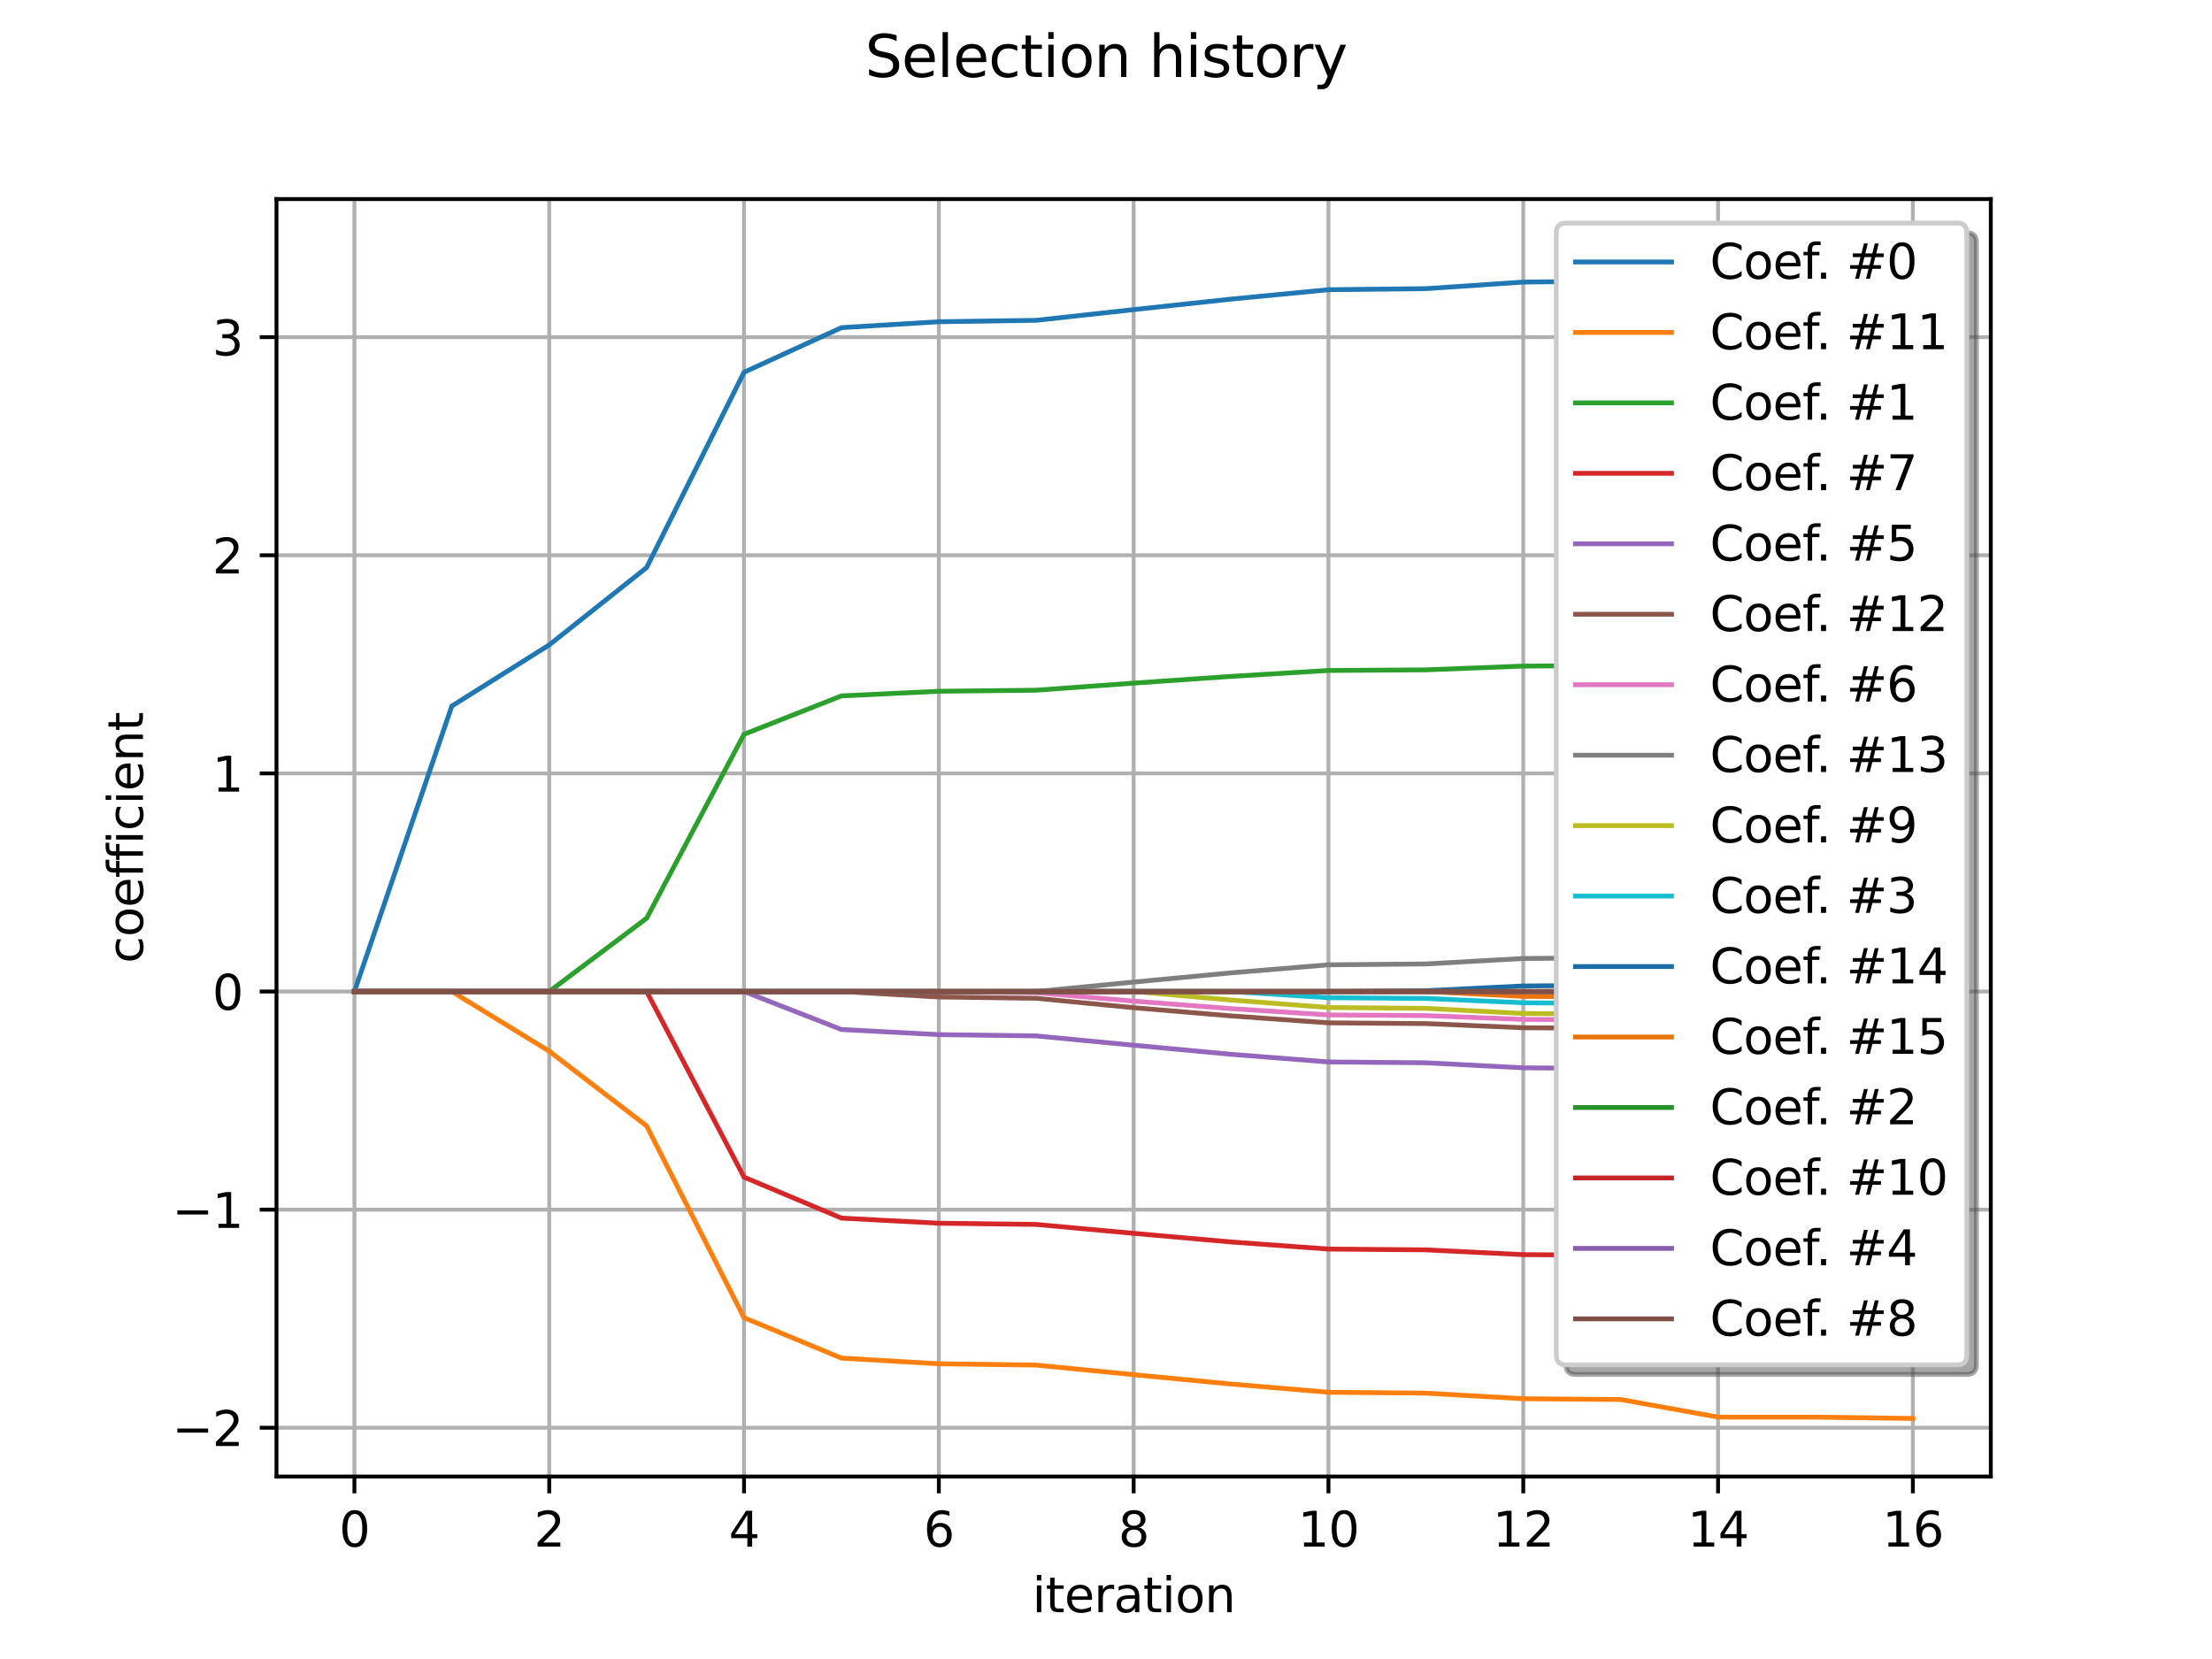 <?xml version="1.0" encoding="utf-8" standalone="no"?>
<!DOCTYPE svg PUBLIC "-//W3C//DTD SVG 1.1//EN"
  "http://www.w3.org/Graphics/SVG/1.1/DTD/svg11.dtd">
<svg xmlns:xlink="http://www.w3.org/1999/xlink" width="460.8pt" height="345.6pt" viewBox="0 0 460.8 345.6" xmlns="http://www.w3.org/2000/svg" version="1.1">
 <defs>
  <style type="text/css">*{stroke-linejoin: round; stroke-linecap: butt}</style>
 </defs>
 <g id="figure_1">
  <g id="patch_1">
   <path d="M 0 345.6 
L 460.8 345.6 
L 460.8 0 
L 0 0 
z
" style="fill: #ffffff"/>
  </g>
  <g id="axes_1">
   <g id="patch_2">
    <path d="M 57.6 307.584 
L 414.72 307.584 
L 414.72 41.472 
L 57.6 41.472 
z
" style="fill: #ffffff"/>
   </g>
   <g id="matplotlib.axis_1">
    <g id="xtick_1">
     <g id="line2d_1">
      <path d="M 73.833 307.584 
L 73.833 41.472 
" clip-path="url(#p8a612ebf2b)" style="fill: none; stroke: #b0b0b0; stroke-width: 0.8; stroke-linecap: square"/>
     </g>
     <g id="line2d_2">
      <defs>
       <path id="m4fa5fa7e54" d="M 0 0 
L 0 3.5 
" style="stroke: #000000; stroke-width: 0.8"/>
      </defs>
      <g>
       <use xlink:href="#m4fa5fa7e54" x="73.833" y="307.584" style="stroke: #000000; stroke-width: 0.8"/>
      </g>
     </g>
     <g id="text_1">
      <!-- 0 -->
      <g transform="translate(70.651 322.182) scale(0.1 -0.1)">
       <defs>
        <path id="DejaVuSans-30" d="M 2034 4250 
Q 1547 4250 1301 3770 
Q 1056 3291 1056 2328 
Q 1056 1369 1301 889 
Q 1547 409 2034 409 
Q 2525 409 2770 889 
Q 3016 1369 3016 2328 
Q 3016 3291 2770 3770 
Q 2525 4250 2034 4250 
z
M 2034 4750 
Q 2819 4750 3233 4129 
Q 3647 3509 3647 2328 
Q 3647 1150 3233 529 
Q 2819 -91 2034 -91 
Q 1250 -91 836 529 
Q 422 1150 422 2328 
Q 422 3509 836 4129 
Q 1250 4750 2034 4750 
z
" transform="scale(0.016)"/>
       </defs>
       <use xlink:href="#DejaVuSans-30"/>
      </g>
     </g>
    </g>
    <g id="xtick_2">
     <g id="line2d_3">
      <path d="M 114.415 307.584 
L 114.415 41.472 
" clip-path="url(#p8a612ebf2b)" style="fill: none; stroke: #b0b0b0; stroke-width: 0.8; stroke-linecap: square"/>
     </g>
     <g id="line2d_4">
      <g>
       <use xlink:href="#m4fa5fa7e54" x="114.415" y="307.584" style="stroke: #000000; stroke-width: 0.8"/>
      </g>
     </g>
     <g id="text_2">
      <!-- 2 -->
      <g transform="translate(111.233 322.182) scale(0.1 -0.1)">
       <defs>
        <path id="DejaVuSans-32" d="M 1228 531 
L 3431 531 
L 3431 0 
L 469 0 
L 469 531 
Q 828 903 1448 1529 
Q 2069 2156 2228 2338 
Q 2531 2678 2651 2914 
Q 2772 3150 2772 3378 
Q 2772 3750 2511 3984 
Q 2250 4219 1831 4219 
Q 1534 4219 1204 4116 
Q 875 4013 500 3803 
L 500 4441 
Q 881 4594 1212 4672 
Q 1544 4750 1819 4750 
Q 2544 4750 2975 4387 
Q 3406 4025 3406 3419 
Q 3406 3131 3298 2873 
Q 3191 2616 2906 2266 
Q 2828 2175 2409 1742 
Q 1991 1309 1228 531 
z
" transform="scale(0.016)"/>
       </defs>
       <use xlink:href="#DejaVuSans-32"/>
      </g>
     </g>
    </g>
    <g id="xtick_3">
     <g id="line2d_5">
      <path d="M 154.996 307.584 
L 154.996 41.472 
" clip-path="url(#p8a612ebf2b)" style="fill: none; stroke: #b0b0b0; stroke-width: 0.8; stroke-linecap: square"/>
     </g>
     <g id="line2d_6">
      <g>
       <use xlink:href="#m4fa5fa7e54" x="154.996" y="307.584" style="stroke: #000000; stroke-width: 0.8"/>
      </g>
     </g>
     <g id="text_3">
      <!-- 4 -->
      <g transform="translate(151.815 322.182) scale(0.1 -0.1)">
       <defs>
        <path id="DejaVuSans-34" d="M 2419 4116 
L 825 1625 
L 2419 1625 
L 2419 4116 
z
M 2253 4666 
L 3047 4666 
L 3047 1625 
L 3713 1625 
L 3713 1100 
L 3047 1100 
L 3047 0 
L 2419 0 
L 2419 1100 
L 313 1100 
L 313 1709 
L 2253 4666 
z
" transform="scale(0.016)"/>
       </defs>
       <use xlink:href="#DejaVuSans-34"/>
      </g>
     </g>
    </g>
    <g id="xtick_4">
     <g id="line2d_7">
      <path d="M 195.578 307.584 
L 195.578 41.472 
" clip-path="url(#p8a612ebf2b)" style="fill: none; stroke: #b0b0b0; stroke-width: 0.8; stroke-linecap: square"/>
     </g>
     <g id="line2d_8">
      <g>
       <use xlink:href="#m4fa5fa7e54" x="195.578" y="307.584" style="stroke: #000000; stroke-width: 0.8"/>
      </g>
     </g>
     <g id="text_4">
      <!-- 6 -->
      <g transform="translate(192.397 322.182) scale(0.1 -0.1)">
       <defs>
        <path id="DejaVuSans-36" d="M 2113 2584 
Q 1688 2584 1439 2293 
Q 1191 2003 1191 1497 
Q 1191 994 1439 701 
Q 1688 409 2113 409 
Q 2538 409 2786 701 
Q 3034 994 3034 1497 
Q 3034 2003 2786 2293 
Q 2538 2584 2113 2584 
z
M 3366 4563 
L 3366 3988 
Q 3128 4100 2886 4159 
Q 2644 4219 2406 4219 
Q 1781 4219 1451 3797 
Q 1122 3375 1075 2522 
Q 1259 2794 1537 2939 
Q 1816 3084 2150 3084 
Q 2853 3084 3261 2657 
Q 3669 2231 3669 1497 
Q 3669 778 3244 343 
Q 2819 -91 2113 -91 
Q 1303 -91 875 529 
Q 447 1150 447 2328 
Q 447 3434 972 4092 
Q 1497 4750 2381 4750 
Q 2619 4750 2861 4703 
Q 3103 4656 3366 4563 
z
" transform="scale(0.016)"/>
       </defs>
       <use xlink:href="#DejaVuSans-36"/>
      </g>
     </g>
    </g>
    <g id="xtick_5">
     <g id="line2d_9">
      <path d="M 236.16 307.584 
L 236.16 41.472 
" clip-path="url(#p8a612ebf2b)" style="fill: none; stroke: #b0b0b0; stroke-width: 0.8; stroke-linecap: square"/>
     </g>
     <g id="line2d_10">
      <g>
       <use xlink:href="#m4fa5fa7e54" x="236.16" y="307.584" style="stroke: #000000; stroke-width: 0.8"/>
      </g>
     </g>
     <g id="text_5">
      <!-- 8 -->
      <g transform="translate(232.979 322.182) scale(0.1 -0.1)">
       <defs>
        <path id="DejaVuSans-38" d="M 2034 2216 
Q 1584 2216 1326 1975 
Q 1069 1734 1069 1313 
Q 1069 891 1326 650 
Q 1584 409 2034 409 
Q 2484 409 2743 651 
Q 3003 894 3003 1313 
Q 3003 1734 2745 1975 
Q 2488 2216 2034 2216 
z
M 1403 2484 
Q 997 2584 770 2862 
Q 544 3141 544 3541 
Q 544 4100 942 4425 
Q 1341 4750 2034 4750 
Q 2731 4750 3128 4425 
Q 3525 4100 3525 3541 
Q 3525 3141 3298 2862 
Q 3072 2584 2669 2484 
Q 3125 2378 3379 2068 
Q 3634 1759 3634 1313 
Q 3634 634 3220 271 
Q 2806 -91 2034 -91 
Q 1263 -91 848 271 
Q 434 634 434 1313 
Q 434 1759 690 2068 
Q 947 2378 1403 2484 
z
M 1172 3481 
Q 1172 3119 1398 2916 
Q 1625 2713 2034 2713 
Q 2441 2713 2670 2916 
Q 2900 3119 2900 3481 
Q 2900 3844 2670 4047 
Q 2441 4250 2034 4250 
Q 1625 4250 1398 4047 
Q 1172 3844 1172 3481 
z
" transform="scale(0.016)"/>
       </defs>
       <use xlink:href="#DejaVuSans-38"/>
      </g>
     </g>
    </g>
    <g id="xtick_6">
     <g id="line2d_11">
      <path d="M 276.742 307.584 
L 276.742 41.472 
" clip-path="url(#p8a612ebf2b)" style="fill: none; stroke: #b0b0b0; stroke-width: 0.8; stroke-linecap: square"/>
     </g>
     <g id="line2d_12">
      <g>
       <use xlink:href="#m4fa5fa7e54" x="276.742" y="307.584" style="stroke: #000000; stroke-width: 0.8"/>
      </g>
     </g>
     <g id="text_6">
      <!-- 10 -->
      <g transform="translate(270.379 322.182) scale(0.1 -0.1)">
       <defs>
        <path id="DejaVuSans-31" d="M 794 531 
L 1825 531 
L 1825 4091 
L 703 3866 
L 703 4441 
L 1819 4666 
L 2450 4666 
L 2450 531 
L 3481 531 
L 3481 0 
L 794 0 
L 794 531 
z
" transform="scale(0.016)"/>
       </defs>
       <use xlink:href="#DejaVuSans-31"/>
       <use xlink:href="#DejaVuSans-30" transform="translate(63.623 0)"/>
      </g>
     </g>
    </g>
    <g id="xtick_7">
     <g id="line2d_13">
      <path d="M 317.324 307.584 
L 317.324 41.472 
" clip-path="url(#p8a612ebf2b)" style="fill: none; stroke: #b0b0b0; stroke-width: 0.8; stroke-linecap: square"/>
     </g>
     <g id="line2d_14">
      <g>
       <use xlink:href="#m4fa5fa7e54" x="317.324" y="307.584" style="stroke: #000000; stroke-width: 0.8"/>
      </g>
     </g>
     <g id="text_7">
      <!-- 12 -->
      <g transform="translate(310.961 322.182) scale(0.1 -0.1)">
       <use xlink:href="#DejaVuSans-31"/>
       <use xlink:href="#DejaVuSans-32" transform="translate(63.623 0)"/>
      </g>
     </g>
    </g>
    <g id="xtick_8">
     <g id="line2d_15">
      <path d="M 357.905 307.584 
L 357.905 41.472 
" clip-path="url(#p8a612ebf2b)" style="fill: none; stroke: #b0b0b0; stroke-width: 0.8; stroke-linecap: square"/>
     </g>
     <g id="line2d_16">
      <g>
       <use xlink:href="#m4fa5fa7e54" x="357.905" y="307.584" style="stroke: #000000; stroke-width: 0.8"/>
      </g>
     </g>
     <g id="text_8">
      <!-- 14 -->
      <g transform="translate(351.543 322.182) scale(0.1 -0.1)">
       <use xlink:href="#DejaVuSans-31"/>
       <use xlink:href="#DejaVuSans-34" transform="translate(63.623 0)"/>
      </g>
     </g>
    </g>
    <g id="xtick_9">
     <g id="line2d_17">
      <path d="M 398.487 307.584 
L 398.487 41.472 
" clip-path="url(#p8a612ebf2b)" style="fill: none; stroke: #b0b0b0; stroke-width: 0.8; stroke-linecap: square"/>
     </g>
     <g id="line2d_18">
      <g>
       <use xlink:href="#m4fa5fa7e54" x="398.487" y="307.584" style="stroke: #000000; stroke-width: 0.8"/>
      </g>
     </g>
     <g id="text_9">
      <!-- 16 -->
      <g transform="translate(392.125 322.182) scale(0.1 -0.1)">
       <use xlink:href="#DejaVuSans-31"/>
       <use xlink:href="#DejaVuSans-36" transform="translate(63.623 0)"/>
      </g>
     </g>
    </g>
    <g id="text_10">
     <!-- iteration -->
     <g transform="translate(215.037 335.861) scale(0.1 -0.1)">
      <defs>
       <path id="DejaVuSans-69" d="M 603 3500 
L 1178 3500 
L 1178 0 
L 603 0 
L 603 3500 
z
M 603 4863 
L 1178 4863 
L 1178 4134 
L 603 4134 
L 603 4863 
z
" transform="scale(0.016)"/>
       <path id="DejaVuSans-74" d="M 1172 4494 
L 1172 3500 
L 2356 3500 
L 2356 3053 
L 1172 3053 
L 1172 1153 
Q 1172 725 1289 603 
Q 1406 481 1766 481 
L 2356 481 
L 2356 0 
L 1766 0 
Q 1100 0 847 248 
Q 594 497 594 1153 
L 594 3053 
L 172 3053 
L 172 3500 
L 594 3500 
L 594 4494 
L 1172 4494 
z
" transform="scale(0.016)"/>
       <path id="DejaVuSans-65" d="M 3597 1894 
L 3597 1613 
L 953 1613 
Q 991 1019 1311 708 
Q 1631 397 2203 397 
Q 2534 397 2845 478 
Q 3156 559 3463 722 
L 3463 178 
Q 3153 47 2828 -22 
Q 2503 -91 2169 -91 
Q 1331 -91 842 396 
Q 353 884 353 1716 
Q 353 2575 817 3079 
Q 1281 3584 2069 3584 
Q 2775 3584 3186 3129 
Q 3597 2675 3597 1894 
z
M 3022 2063 
Q 3016 2534 2758 2815 
Q 2500 3097 2075 3097 
Q 1594 3097 1305 2825 
Q 1016 2553 972 2059 
L 3022 2063 
z
" transform="scale(0.016)"/>
       <path id="DejaVuSans-72" d="M 2631 2963 
Q 2534 3019 2420 3045 
Q 2306 3072 2169 3072 
Q 1681 3072 1420 2755 
Q 1159 2438 1159 1844 
L 1159 0 
L 581 0 
L 581 3500 
L 1159 3500 
L 1159 2956 
Q 1341 3275 1631 3429 
Q 1922 3584 2338 3584 
Q 2397 3584 2469 3576 
Q 2541 3569 2628 3553 
L 2631 2963 
z
" transform="scale(0.016)"/>
       <path id="DejaVuSans-61" d="M 2194 1759 
Q 1497 1759 1228 1600 
Q 959 1441 959 1056 
Q 959 750 1161 570 
Q 1363 391 1709 391 
Q 2188 391 2477 730 
Q 2766 1069 2766 1631 
L 2766 1759 
L 2194 1759 
z
M 3341 1997 
L 3341 0 
L 2766 0 
L 2766 531 
Q 2569 213 2275 61 
Q 1981 -91 1556 -91 
Q 1019 -91 701 211 
Q 384 513 384 1019 
Q 384 1609 779 1909 
Q 1175 2209 1959 2209 
L 2766 2209 
L 2766 2266 
Q 2766 2663 2505 2880 
Q 2244 3097 1772 3097 
Q 1472 3097 1187 3025 
Q 903 2953 641 2809 
L 641 3341 
Q 956 3463 1253 3523 
Q 1550 3584 1831 3584 
Q 2591 3584 2966 3190 
Q 3341 2797 3341 1997 
z
" transform="scale(0.016)"/>
       <path id="DejaVuSans-6f" d="M 1959 3097 
Q 1497 3097 1228 2736 
Q 959 2375 959 1747 
Q 959 1119 1226 758 
Q 1494 397 1959 397 
Q 2419 397 2687 759 
Q 2956 1122 2956 1747 
Q 2956 2369 2687 2733 
Q 2419 3097 1959 3097 
z
M 1959 3584 
Q 2709 3584 3137 3096 
Q 3566 2609 3566 1747 
Q 3566 888 3137 398 
Q 2709 -91 1959 -91 
Q 1206 -91 779 398 
Q 353 888 353 1747 
Q 353 2609 779 3096 
Q 1206 3584 1959 3584 
z
" transform="scale(0.016)"/>
       <path id="DejaVuSans-6e" d="M 3513 2113 
L 3513 0 
L 2938 0 
L 2938 2094 
Q 2938 2591 2744 2837 
Q 2550 3084 2163 3084 
Q 1697 3084 1428 2787 
Q 1159 2491 1159 1978 
L 1159 0 
L 581 0 
L 581 3500 
L 1159 3500 
L 1159 2956 
Q 1366 3272 1645 3428 
Q 1925 3584 2291 3584 
Q 2894 3584 3203 3211 
Q 3513 2838 3513 2113 
z
" transform="scale(0.016)"/>
      </defs>
      <use xlink:href="#DejaVuSans-69"/>
      <use xlink:href="#DejaVuSans-74" transform="translate(27.783 0)"/>
      <use xlink:href="#DejaVuSans-65" transform="translate(66.992 0)"/>
      <use xlink:href="#DejaVuSans-72" transform="translate(128.516 0)"/>
      <use xlink:href="#DejaVuSans-61" transform="translate(169.629 0)"/>
      <use xlink:href="#DejaVuSans-74" transform="translate(230.908 0)"/>
      <use xlink:href="#DejaVuSans-69" transform="translate(270.117 0)"/>
      <use xlink:href="#DejaVuSans-6f" transform="translate(297.9 0)"/>
      <use xlink:href="#DejaVuSans-6e" transform="translate(359.082 0)"/>
     </g>
    </g>
   </g>
   <g id="matplotlib.axis_2">
    <g id="ytick_1">
     <g id="line2d_19">
      <path d="M 57.6 297.429 
L 414.72 297.429 
" clip-path="url(#p8a612ebf2b)" style="fill: none; stroke: #b0b0b0; stroke-width: 0.8; stroke-linecap: square"/>
     </g>
     <g id="line2d_20">
      <defs>
       <path id="m422cc51a82" d="M 0 0 
L -3.5 0 
" style="stroke: #000000; stroke-width: 0.8"/>
      </defs>
      <g>
       <use xlink:href="#m422cc51a82" x="57.6" y="297.429" style="stroke: #000000; stroke-width: 0.8"/>
      </g>
     </g>
     <g id="text_11">
      <!-- −2 -->
      <g transform="translate(35.858 301.228) scale(0.1 -0.1)">
       <defs>
        <path id="DejaVuSans-2212" d="M 678 2272 
L 4684 2272 
L 4684 1741 
L 678 1741 
L 678 2272 
z
" transform="scale(0.016)"/>
       </defs>
       <use xlink:href="#DejaVuSans-2212"/>
       <use xlink:href="#DejaVuSans-32" transform="translate(83.789 0)"/>
      </g>
     </g>
    </g>
    <g id="ytick_2">
     <g id="line2d_21">
      <path d="M 57.6 251.989 
L 414.72 251.989 
" clip-path="url(#p8a612ebf2b)" style="fill: none; stroke: #b0b0b0; stroke-width: 0.8; stroke-linecap: square"/>
     </g>
     <g id="line2d_22">
      <g>
       <use xlink:href="#m422cc51a82" x="57.6" y="251.989" style="stroke: #000000; stroke-width: 0.8"/>
      </g>
     </g>
     <g id="text_12">
      <!-- −1 -->
      <g transform="translate(35.858 255.788) scale(0.1 -0.1)">
       <use xlink:href="#DejaVuSans-2212"/>
       <use xlink:href="#DejaVuSans-31" transform="translate(83.789 0)"/>
      </g>
     </g>
    </g>
    <g id="ytick_3">
     <g id="line2d_23">
      <path d="M 57.6 206.549 
L 414.72 206.549 
" clip-path="url(#p8a612ebf2b)" style="fill: none; stroke: #b0b0b0; stroke-width: 0.8; stroke-linecap: square"/>
     </g>
     <g id="line2d_24">
      <g>
       <use xlink:href="#m422cc51a82" x="57.6" y="206.549" style="stroke: #000000; stroke-width: 0.8"/>
      </g>
     </g>
     <g id="text_13">
      <!-- 0 -->
      <g transform="translate(44.237 210.349) scale(0.1 -0.1)">
       <use xlink:href="#DejaVuSans-30"/>
      </g>
     </g>
    </g>
    <g id="ytick_4">
     <g id="line2d_25">
      <path d="M 57.6 161.11 
L 414.72 161.11 
" clip-path="url(#p8a612ebf2b)" style="fill: none; stroke: #b0b0b0; stroke-width: 0.8; stroke-linecap: square"/>
     </g>
     <g id="line2d_26">
      <g>
       <use xlink:href="#m422cc51a82" x="57.6" y="161.11" style="stroke: #000000; stroke-width: 0.8"/>
      </g>
     </g>
     <g id="text_14">
      <!-- 1 -->
      <g transform="translate(44.237 164.909) scale(0.1 -0.1)">
       <use xlink:href="#DejaVuSans-31"/>
      </g>
     </g>
    </g>
    <g id="ytick_5">
     <g id="line2d_27">
      <path d="M 57.6 115.67 
L 414.72 115.67 
" clip-path="url(#p8a612ebf2b)" style="fill: none; stroke: #b0b0b0; stroke-width: 0.8; stroke-linecap: square"/>
     </g>
     <g id="line2d_28">
      <g>
       <use xlink:href="#m422cc51a82" x="57.6" y="115.67" style="stroke: #000000; stroke-width: 0.8"/>
      </g>
     </g>
     <g id="text_15">
      <!-- 2 -->
      <g transform="translate(44.237 119.469) scale(0.1 -0.1)">
       <use xlink:href="#DejaVuSans-32"/>
      </g>
     </g>
    </g>
    <g id="ytick_6">
     <g id="line2d_29">
      <path d="M 57.6 70.23 
L 414.72 70.23 
" clip-path="url(#p8a612ebf2b)" style="fill: none; stroke: #b0b0b0; stroke-width: 0.8; stroke-linecap: square"/>
     </g>
     <g id="line2d_30">
      <g>
       <use xlink:href="#m422cc51a82" x="57.6" y="70.23" style="stroke: #000000; stroke-width: 0.8"/>
      </g>
     </g>
     <g id="text_16">
      <!-- 3 -->
      <g transform="translate(44.237 74.029) scale(0.1 -0.1)">
       <defs>
        <path id="DejaVuSans-33" d="M 2597 2516 
Q 3050 2419 3304 2112 
Q 3559 1806 3559 1356 
Q 3559 666 3084 287 
Q 2609 -91 1734 -91 
Q 1441 -91 1130 -33 
Q 819 25 488 141 
L 488 750 
Q 750 597 1062 519 
Q 1375 441 1716 441 
Q 2309 441 2620 675 
Q 2931 909 2931 1356 
Q 2931 1769 2642 2001 
Q 2353 2234 1838 2234 
L 1294 2234 
L 1294 2753 
L 1863 2753 
Q 2328 2753 2575 2939 
Q 2822 3125 2822 3475 
Q 2822 3834 2567 4026 
Q 2313 4219 1838 4219 
Q 1578 4219 1281 4162 
Q 984 4106 628 3988 
L 628 4550 
Q 988 4650 1302 4700 
Q 1616 4750 1894 4750 
Q 2613 4750 3031 4423 
Q 3450 4097 3450 3541 
Q 3450 3153 3228 2886 
Q 3006 2619 2597 2516 
z
" transform="scale(0.016)"/>
       </defs>
       <use xlink:href="#DejaVuSans-33"/>
      </g>
     </g>
    </g>
    <g id="text_17">
     <!-- coefficient -->
     <g transform="translate(29.778 200.666) rotate(-90) scale(0.1 -0.1)">
      <defs>
       <path id="DejaVuSans-63" d="M 3122 3366 
L 3122 2828 
Q 2878 2963 2633 3030 
Q 2388 3097 2138 3097 
Q 1578 3097 1268 2742 
Q 959 2388 959 1747 
Q 959 1106 1268 751 
Q 1578 397 2138 397 
Q 2388 397 2633 464 
Q 2878 531 3122 666 
L 3122 134 
Q 2881 22 2623 -34 
Q 2366 -91 2075 -91 
Q 1284 -91 818 406 
Q 353 903 353 1747 
Q 353 2603 823 3093 
Q 1294 3584 2113 3584 
Q 2378 3584 2631 3529 
Q 2884 3475 3122 3366 
z
" transform="scale(0.016)"/>
       <path id="DejaVuSans-66" d="M 2375 4863 
L 2375 4384 
L 1825 4384 
Q 1516 4384 1395 4259 
Q 1275 4134 1275 3809 
L 1275 3500 
L 2222 3500 
L 2222 3053 
L 1275 3053 
L 1275 0 
L 697 0 
L 697 3053 
L 147 3053 
L 147 3500 
L 697 3500 
L 697 3744 
Q 697 4328 969 4595 
Q 1241 4863 1831 4863 
L 2375 4863 
z
" transform="scale(0.016)"/>
      </defs>
      <use xlink:href="#DejaVuSans-63"/>
      <use xlink:href="#DejaVuSans-6f" transform="translate(54.98 0)"/>
      <use xlink:href="#DejaVuSans-65" transform="translate(116.162 0)"/>
      <use xlink:href="#DejaVuSans-66" transform="translate(177.686 0)"/>
      <use xlink:href="#DejaVuSans-66" transform="translate(212.891 0)"/>
      <use xlink:href="#DejaVuSans-69" transform="translate(248.096 0)"/>
      <use xlink:href="#DejaVuSans-63" transform="translate(275.879 0)"/>
      <use xlink:href="#DejaVuSans-69" transform="translate(330.859 0)"/>
      <use xlink:href="#DejaVuSans-65" transform="translate(358.643 0)"/>
      <use xlink:href="#DejaVuSans-6e" transform="translate(420.166 0)"/>
      <use xlink:href="#DejaVuSans-74" transform="translate(483.545 0)"/>
     </g>
    </g>
   </g>
   <g id="line2d_31">
    <path d="M 73.833 206.549 
L 94.124 147.081 
L 114.415 134.345 
L 134.705 118.232 
L 154.996 77.547 
L 175.287 68.256 
L 195.578 67.024 
L 215.869 66.728 
L 236.16 64.497 
L 256.451 62.308 
L 276.742 60.352 
L 297.033 60.132 
L 317.324 58.763 
L 337.615 58.564 
L 357.905 53.921 
L 378.196 53.916 
L 398.487 53.568 
" clip-path="url(#p8a612ebf2b)" style="fill: none; stroke: #1f77b4; stroke-linecap: square"/>
   </g>
   <g id="line2d_32">
    <path d="M 73.833 206.549 
L 94.124 206.549 
L 114.415 218.988 
L 134.705 234.547 
L 154.996 274.504 
L 175.287 282.921 
L 195.578 284.101 
L 215.869 284.373 
L 236.16 286.372 
L 256.451 288.322 
L 276.742 290.033 
L 297.033 290.218 
L 317.324 291.382 
L 337.615 291.546 
L 357.905 295.211 
L 378.196 295.215 
L 398.487 295.488 
" clip-path="url(#p8a612ebf2b)" style="fill: none; stroke: #ff7f0e; stroke-linecap: square"/>
   </g>
   <g id="line2d_33">
    <path d="M 73.833 206.549 
L 94.124 206.549 
L 114.415 206.549 
L 134.705 191.287 
L 154.996 152.961 
L 175.287 144.965 
L 195.578 144.004 
L 215.869 143.784 
L 236.16 142.305 
L 256.451 140.906 
L 276.742 139.672 
L 297.033 139.542 
L 317.324 138.759 
L 337.615 138.642 
L 357.905 135.83 
L 378.196 135.827 
L 398.487 135.622 
" clip-path="url(#p8a612ebf2b)" style="fill: none; stroke: #2ca02c; stroke-linecap: square"/>
   </g>
   <g id="line2d_34">
    <path d="M 73.833 206.549 
L 94.124 206.549 
L 114.415 206.549 
L 134.705 206.549 
L 154.996 245.224 
L 175.287 253.753 
L 195.578 254.82 
L 215.869 255.071 
L 236.16 256.932 
L 256.451 258.727 
L 276.742 260.203 
L 297.033 260.37 
L 317.324 261.363 
L 337.615 261.498 
L 357.905 264.482 
L 378.196 264.485 
L 398.487 264.715 
" clip-path="url(#p8a612ebf2b)" style="fill: none; stroke: #d62728; stroke-linecap: square"/>
   </g>
   <g id="line2d_35">
    <path d="M 73.833 206.549 
L 94.124 206.549 
L 114.415 206.549 
L 134.705 206.549 
L 154.996 206.549 
L 175.287 214.467 
L 195.578 215.532 
L 215.869 215.798 
L 236.16 217.741 
L 256.451 219.632 
L 276.742 221.224 
L 297.033 221.395 
L 317.324 222.449 
L 337.615 222.588 
L 357.905 225.994 
L 378.196 225.997 
L 398.487 226.224 
" clip-path="url(#p8a612ebf2b)" style="fill: none; stroke: #9467bd; stroke-linecap: square"/>
   </g>
   <g id="line2d_36">
    <path d="M 73.833 206.549 
L 94.124 206.549 
L 114.415 206.549 
L 134.705 206.549 
L 154.996 206.549 
L 175.287 206.549 
L 195.578 207.686 
L 215.869 207.961 
L 236.16 209.924 
L 256.451 211.633 
L 276.742 213.079 
L 297.033 213.233 
L 317.324 214.103 
L 337.615 214.218 
L 357.905 216.991 
L 378.196 216.994 
L 398.487 217.2 
" clip-path="url(#p8a612ebf2b)" style="fill: none; stroke: #8c564b; stroke-linecap: square"/>
   </g>
   <g id="line2d_37">
    <path d="M 73.833 206.549 
L 94.124 206.549 
L 114.415 206.549 
L 134.705 206.549 
L 154.996 206.549 
L 175.287 206.549 
L 195.578 206.549 
L 215.869 206.797 
L 236.16 208.554 
L 256.451 210.12 
L 276.742 211.426 
L 297.033 211.569 
L 317.324 212.36 
L 337.615 212.467 
L 357.905 214.906 
L 378.196 214.909 
L 398.487 215.071 
" clip-path="url(#p8a612ebf2b)" style="fill: none; stroke: #e377c2; stroke-linecap: square"/>
   </g>
   <g id="line2d_38">
    <path d="M 73.833 206.549 
L 94.124 206.549 
L 114.415 206.549 
L 134.705 206.549 
L 154.996 206.549 
L 175.287 206.549 
L 195.578 206.549 
L 215.869 206.549 
L 236.16 204.584 
L 256.451 202.661 
L 276.742 200.988 
L 297.033 200.807 
L 317.324 199.671 
L 337.615 199.516 
L 357.905 195.725 
L 378.196 195.722 
L 398.487 195.457 
" clip-path="url(#p8a612ebf2b)" style="fill: none; stroke: #7f7f7f; stroke-linecap: square"/>
   </g>
   <g id="line2d_39">
    <path d="M 73.833 206.549 
L 94.124 206.549 
L 114.415 206.549 
L 134.705 206.549 
L 154.996 206.549 
L 175.287 206.549 
L 195.578 206.549 
L 215.869 206.549 
L 236.16 206.549 
L 256.451 208.327 
L 276.742 209.882 
L 297.033 210.058 
L 317.324 211.128 
L 337.615 211.285 
L 357.905 215.017 
L 378.196 215.021 
L 398.487 215.3 
" clip-path="url(#p8a612ebf2b)" style="fill: none; stroke: #bcbd22; stroke-linecap: square"/>
   </g>
   <g id="patch_3">
    <path d="M 57.6 307.584 
L 57.6 41.472 
" style="fill: none; stroke: #000000; stroke-width: 0.8; stroke-linejoin: miter; stroke-linecap: square"/>
   </g>
   <g id="patch_4">
    <path d="M 414.72 307.584 
L 414.72 41.472 
" style="fill: none; stroke: #000000; stroke-width: 0.8; stroke-linejoin: miter; stroke-linecap: square"/>
   </g>
   <g id="patch_5">
    <path d="M 57.6 307.584 
L 414.72 307.584 
" style="fill: none; stroke: #000000; stroke-width: 0.8; stroke-linejoin: miter; stroke-linecap: square"/>
   </g>
   <g id="patch_6">
    <path d="M 57.6 41.472 
L 414.72 41.472 
" style="fill: none; stroke: #000000; stroke-width: 0.8; stroke-linejoin: miter; stroke-linecap: square"/>
   </g>
   <g id="line2d_40">
    <path d="M 73.833 206.549 
L 94.124 206.549 
L 114.415 206.549 
L 134.705 206.549 
L 154.996 206.549 
L 175.287 206.549 
L 195.578 206.549 
L 215.869 206.549 
L 236.16 206.549 
L 256.451 206.549 
L 276.742 207.841 
L 297.033 207.989 
L 317.324 208.9 
L 337.615 209.039 
L 357.905 212.171 
L 378.196 212.174 
L 398.487 212.413 
" clip-path="url(#p8a612ebf2b)" style="fill: none; stroke: #17becf; stroke-linecap: square"/>
   </g>
   <g id="line2d_41">
    <path d="M 73.833 206.549 
L 94.124 206.549 
L 114.415 206.549 
L 134.705 206.549 
L 154.996 206.549 
L 175.287 206.549 
L 195.578 206.549 
L 215.869 206.549 
L 236.16 206.549 
L 256.451 206.549 
L 276.742 206.549 
L 297.033 206.389 
L 317.324 205.393 
L 337.615 205.25 
L 357.905 201.95 
L 378.196 201.947 
L 398.487 201.684 
" clip-path="url(#p8a612ebf2b)" style="fill: none; stroke: #1c6da5; stroke-linecap: square"/>
   </g>
   <g id="line2d_42">
    <path d="M 73.833 206.549 
L 94.124 206.549 
L 114.415 206.549 
L 134.705 206.549 
L 154.996 206.549 
L 175.287 206.549 
L 195.578 206.549 
L 215.869 206.549 
L 236.16 206.549 
L 256.451 206.549 
L 276.742 206.549 
L 297.033 206.549 
L 317.324 207.561 
L 337.615 207.707 
L 357.905 211.016 
L 378.196 211.02 
L 398.487 211.266 
" clip-path="url(#p8a612ebf2b)" style="fill: none; stroke: #ea740d; stroke-linecap: square"/>
   </g>
   <g id="line2d_43">
    <path d="M 73.833 206.549 
L 94.124 206.549 
L 114.415 206.549 
L 134.705 206.549 
L 154.996 206.549 
L 175.287 206.549 
L 195.578 206.549 
L 215.869 206.549 
L 236.16 206.549 
L 256.451 206.549 
L 276.742 206.549 
L 297.033 206.549 
L 317.324 206.549 
L 337.615 206.7 
L 357.905 209.971 
L 378.196 209.975 
L 398.487 210.201 
" clip-path="url(#p8a612ebf2b)" style="fill: none; stroke: #289328; stroke-linecap: square"/>
   </g>
   <g id="line2d_44">
    <path d="M 73.833 206.549 
L 94.124 206.549 
L 114.415 206.549 
L 134.705 206.549 
L 154.996 206.549 
L 175.287 206.549 
L 195.578 206.549 
L 215.869 206.549 
L 236.16 206.549 
L 256.451 206.549 
L 276.742 206.549 
L 297.033 206.549 
L 317.324 206.549 
L 337.615 206.549 
L 357.905 203.04 
L 378.196 203.036 
L 398.487 202.77 
" clip-path="url(#p8a612ebf2b)" style="fill: none; stroke: #c42425; stroke-linecap: square"/>
   </g>
   <g id="line2d_45">
    <path d="M 73.833 206.549 
L 94.124 206.549 
L 114.415 206.549 
L 134.705 206.549 
L 154.996 206.549 
L 175.287 206.549 
L 195.578 206.549 
L 215.869 206.549 
L 236.16 206.549 
L 256.451 206.549 
L 276.742 206.549 
L 297.033 206.549 
L 317.324 206.549 
L 337.615 206.549 
L 357.905 206.549 
L 378.196 206.554 
L 398.487 206.875 
" clip-path="url(#p8a612ebf2b)" style="fill: none; stroke: #885ead; stroke-linecap: square"/>
   </g>
   <g id="line2d_46">
    <path d="M 73.833 206.549 
L 94.124 206.549 
L 114.415 206.549 
L 134.705 206.549 
L 154.996 206.549 
L 175.287 206.549 
L 195.578 206.549 
L 215.869 206.549 
L 236.16 206.549 
L 256.451 206.549 
L 276.742 206.549 
L 297.033 206.549 
L 317.324 206.549 
L 337.615 206.549 
L 357.905 206.549 
L 378.196 206.549 
L 398.487 206.805 
" clip-path="url(#p8a612ebf2b)" style="fill: none; stroke: #804f45; stroke-linecap: square"/>
   </g>
   <g id="legend_1">
    <g id="patch_7">
     <path d="M 328.209 286.322 
L 409.72 286.322 
Q 411.72 286.322 411.72 284.322 
L 411.72 50.472 
Q 411.72 48.472 409.72 48.472 
L 328.209 48.472 
Q 326.209 48.472 326.209 50.472 
L 326.209 284.322 
Q 326.209 286.322 328.209 286.322 
z
" style="fill: #4d4d4d; opacity: 0.5; stroke: #4d4d4d; stroke-linejoin: miter"/>
    </g>
    <g id="patch_8">
     <path d="M 326.209 284.322 
L 407.72 284.322 
Q 409.72 284.322 409.72 282.322 
L 409.72 48.472 
Q 409.72 46.472 407.72 46.472 
L 326.209 46.472 
Q 324.209 46.472 324.209 48.472 
L 324.209 282.322 
Q 324.209 284.322 326.209 284.322 
z
" style="fill: #ffffff; stroke: #cccccc; stroke-linejoin: miter"/>
    </g>
    <g id="line2d_47">
     <path d="M 328.209 54.57 
L 338.209 54.57 
L 348.209 54.57 
" style="fill: none; stroke: #1f77b4; stroke-linecap: square"/>
    </g>
    <g id="text_18">
     <!-- Coef. #0 -->
     <g transform="translate(356.209 58.07) scale(0.1 -0.1)">
      <defs>
       <path id="DejaVuSans-43" d="M 4122 4306 
L 4122 3641 
Q 3803 3938 3442 4084 
Q 3081 4231 2675 4231 
Q 1875 4231 1450 3742 
Q 1025 3253 1025 2328 
Q 1025 1406 1450 917 
Q 1875 428 2675 428 
Q 3081 428 3442 575 
Q 3803 722 4122 1019 
L 4122 359 
Q 3791 134 3420 21 
Q 3050 -91 2638 -91 
Q 1578 -91 968 557 
Q 359 1206 359 2328 
Q 359 3453 968 4101 
Q 1578 4750 2638 4750 
Q 3056 4750 3426 4639 
Q 3797 4528 4122 4306 
z
" transform="scale(0.016)"/>
       <path id="DejaVuSans-2e" d="M 684 794 
L 1344 794 
L 1344 0 
L 684 0 
L 684 794 
z
" transform="scale(0.016)"/>
       <path id="DejaVuSans-20" transform="scale(0.016)"/>
       <path id="DejaVuSans-23" d="M 3272 2816 
L 2363 2816 
L 2100 1772 
L 3016 1772 
L 3272 2816 
z
M 2803 4594 
L 2478 3297 
L 3391 3297 
L 3719 4594 
L 4219 4594 
L 3897 3297 
L 4872 3297 
L 4872 2816 
L 3775 2816 
L 3519 1772 
L 4513 1772 
L 4513 1294 
L 3397 1294 
L 3072 0 
L 2572 0 
L 2894 1294 
L 1978 1294 
L 1656 0 
L 1153 0 
L 1478 1294 
L 494 1294 
L 494 1772 
L 1594 1772 
L 1856 2816 
L 850 2816 
L 850 3297 
L 1978 3297 
L 2297 4594 
L 2803 4594 
z
" transform="scale(0.016)"/>
      </defs>
      <use xlink:href="#DejaVuSans-43"/>
      <use xlink:href="#DejaVuSans-6f" transform="translate(69.824 0)"/>
      <use xlink:href="#DejaVuSans-65" transform="translate(131.006 0)"/>
      <use xlink:href="#DejaVuSans-66" transform="translate(192.529 0)"/>
      <use xlink:href="#DejaVuSans-2e" transform="translate(220.484 0)"/>
      <use xlink:href="#DejaVuSans-20" transform="translate(252.271 0)"/>
      <use xlink:href="#DejaVuSans-23" transform="translate(284.059 0)"/>
      <use xlink:href="#DejaVuSans-30" transform="translate(367.848 0)"/>
     </g>
    </g>
    <g id="line2d_48">
     <path d="M 328.209 69.249 
L 338.209 69.249 
L 348.209 69.249 
" style="fill: none; stroke: #ff7f0e; stroke-linecap: square"/>
    </g>
    <g id="text_19">
     <!-- Coef. #11 -->
     <g transform="translate(356.209 72.749) scale(0.1 -0.1)">
      <use xlink:href="#DejaVuSans-43"/>
      <use xlink:href="#DejaVuSans-6f" transform="translate(69.824 0)"/>
      <use xlink:href="#DejaVuSans-65" transform="translate(131.006 0)"/>
      <use xlink:href="#DejaVuSans-66" transform="translate(192.529 0)"/>
      <use xlink:href="#DejaVuSans-2e" transform="translate(220.484 0)"/>
      <use xlink:href="#DejaVuSans-20" transform="translate(252.271 0)"/>
      <use xlink:href="#DejaVuSans-23" transform="translate(284.059 0)"/>
      <use xlink:href="#DejaVuSans-31" transform="translate(367.848 0)"/>
      <use xlink:href="#DejaVuSans-31" transform="translate(431.471 0)"/>
     </g>
    </g>
    <g id="line2d_49">
     <path d="M 328.209 83.927 
L 338.209 83.927 
L 348.209 83.927 
" style="fill: none; stroke: #2ca02c; stroke-linecap: square"/>
    </g>
    <g id="text_20">
     <!-- Coef. #1 -->
     <g transform="translate(356.209 87.427) scale(0.1 -0.1)">
      <use xlink:href="#DejaVuSans-43"/>
      <use xlink:href="#DejaVuSans-6f" transform="translate(69.824 0)"/>
      <use xlink:href="#DejaVuSans-65" transform="translate(131.006 0)"/>
      <use xlink:href="#DejaVuSans-66" transform="translate(192.529 0)"/>
      <use xlink:href="#DejaVuSans-2e" transform="translate(220.484 0)"/>
      <use xlink:href="#DejaVuSans-20" transform="translate(252.271 0)"/>
      <use xlink:href="#DejaVuSans-23" transform="translate(284.059 0)"/>
      <use xlink:href="#DejaVuSans-31" transform="translate(367.848 0)"/>
     </g>
    </g>
    <g id="line2d_50">
     <path d="M 328.209 98.605 
L 338.209 98.605 
L 348.209 98.605 
" style="fill: none; stroke: #d62728; stroke-linecap: square"/>
    </g>
    <g id="text_21">
     <!-- Coef. #7 -->
     <g transform="translate(356.209 102.105) scale(0.1 -0.1)">
      <defs>
       <path id="DejaVuSans-37" d="M 525 4666 
L 3525 4666 
L 3525 4397 
L 1831 0 
L 1172 0 
L 2766 4134 
L 525 4134 
L 525 4666 
z
" transform="scale(0.016)"/>
      </defs>
      <use xlink:href="#DejaVuSans-43"/>
      <use xlink:href="#DejaVuSans-6f" transform="translate(69.824 0)"/>
      <use xlink:href="#DejaVuSans-65" transform="translate(131.006 0)"/>
      <use xlink:href="#DejaVuSans-66" transform="translate(192.529 0)"/>
      <use xlink:href="#DejaVuSans-2e" transform="translate(220.484 0)"/>
      <use xlink:href="#DejaVuSans-20" transform="translate(252.271 0)"/>
      <use xlink:href="#DejaVuSans-23" transform="translate(284.059 0)"/>
      <use xlink:href="#DejaVuSans-37" transform="translate(367.848 0)"/>
     </g>
    </g>
    <g id="line2d_51">
     <path d="M 328.209 113.283 
L 338.209 113.283 
L 348.209 113.283 
" style="fill: none; stroke: #9467bd; stroke-linecap: square"/>
    </g>
    <g id="text_22">
     <!-- Coef. #5 -->
     <g transform="translate(356.209 116.783) scale(0.1 -0.1)">
      <defs>
       <path id="DejaVuSans-35" d="M 691 4666 
L 3169 4666 
L 3169 4134 
L 1269 4134 
L 1269 2991 
Q 1406 3038 1543 3061 
Q 1681 3084 1819 3084 
Q 2600 3084 3056 2656 
Q 3513 2228 3513 1497 
Q 3513 744 3044 326 
Q 2575 -91 1722 -91 
Q 1428 -91 1123 -41 
Q 819 9 494 109 
L 494 744 
Q 775 591 1075 516 
Q 1375 441 1709 441 
Q 2250 441 2565 725 
Q 2881 1009 2881 1497 
Q 2881 1984 2565 2268 
Q 2250 2553 1709 2553 
Q 1456 2553 1204 2497 
Q 953 2441 691 2322 
L 691 4666 
z
" transform="scale(0.016)"/>
      </defs>
      <use xlink:href="#DejaVuSans-43"/>
      <use xlink:href="#DejaVuSans-6f" transform="translate(69.824 0)"/>
      <use xlink:href="#DejaVuSans-65" transform="translate(131.006 0)"/>
      <use xlink:href="#DejaVuSans-66" transform="translate(192.529 0)"/>
      <use xlink:href="#DejaVuSans-2e" transform="translate(220.484 0)"/>
      <use xlink:href="#DejaVuSans-20" transform="translate(252.271 0)"/>
      <use xlink:href="#DejaVuSans-23" transform="translate(284.059 0)"/>
      <use xlink:href="#DejaVuSans-35" transform="translate(367.848 0)"/>
     </g>
    </g>
    <g id="line2d_52">
     <path d="M 328.209 127.961 
L 338.209 127.961 
L 348.209 127.961 
" style="fill: none; stroke: #8c564b; stroke-linecap: square"/>
    </g>
    <g id="text_23">
     <!-- Coef. #12 -->
     <g transform="translate(356.209 131.461) scale(0.1 -0.1)">
      <use xlink:href="#DejaVuSans-43"/>
      <use xlink:href="#DejaVuSans-6f" transform="translate(69.824 0)"/>
      <use xlink:href="#DejaVuSans-65" transform="translate(131.006 0)"/>
      <use xlink:href="#DejaVuSans-66" transform="translate(192.529 0)"/>
      <use xlink:href="#DejaVuSans-2e" transform="translate(220.484 0)"/>
      <use xlink:href="#DejaVuSans-20" transform="translate(252.271 0)"/>
      <use xlink:href="#DejaVuSans-23" transform="translate(284.059 0)"/>
      <use xlink:href="#DejaVuSans-31" transform="translate(367.848 0)"/>
      <use xlink:href="#DejaVuSans-32" transform="translate(431.471 0)"/>
     </g>
    </g>
    <g id="line2d_53">
     <path d="M 328.209 142.639 
L 338.209 142.639 
L 348.209 142.639 
" style="fill: none; stroke: #e377c2; stroke-linecap: square"/>
    </g>
    <g id="text_24">
     <!-- Coef. #6 -->
     <g transform="translate(356.209 146.139) scale(0.1 -0.1)">
      <use xlink:href="#DejaVuSans-43"/>
      <use xlink:href="#DejaVuSans-6f" transform="translate(69.824 0)"/>
      <use xlink:href="#DejaVuSans-65" transform="translate(131.006 0)"/>
      <use xlink:href="#DejaVuSans-66" transform="translate(192.529 0)"/>
      <use xlink:href="#DejaVuSans-2e" transform="translate(220.484 0)"/>
      <use xlink:href="#DejaVuSans-20" transform="translate(252.271 0)"/>
      <use xlink:href="#DejaVuSans-23" transform="translate(284.059 0)"/>
      <use xlink:href="#DejaVuSans-36" transform="translate(367.848 0)"/>
     </g>
    </g>
    <g id="line2d_54">
     <path d="M 328.209 157.317 
L 338.209 157.317 
L 348.209 157.317 
" style="fill: none; stroke: #7f7f7f; stroke-linecap: square"/>
    </g>
    <g id="text_25">
     <!-- Coef. #13 -->
     <g transform="translate(356.209 160.817) scale(0.1 -0.1)">
      <use xlink:href="#DejaVuSans-43"/>
      <use xlink:href="#DejaVuSans-6f" transform="translate(69.824 0)"/>
      <use xlink:href="#DejaVuSans-65" transform="translate(131.006 0)"/>
      <use xlink:href="#DejaVuSans-66" transform="translate(192.529 0)"/>
      <use xlink:href="#DejaVuSans-2e" transform="translate(220.484 0)"/>
      <use xlink:href="#DejaVuSans-20" transform="translate(252.271 0)"/>
      <use xlink:href="#DejaVuSans-23" transform="translate(284.059 0)"/>
      <use xlink:href="#DejaVuSans-31" transform="translate(367.848 0)"/>
      <use xlink:href="#DejaVuSans-33" transform="translate(431.471 0)"/>
     </g>
    </g>
    <g id="line2d_55">
     <path d="M 328.209 171.995 
L 338.209 171.995 
L 348.209 171.995 
" style="fill: none; stroke: #bcbd22; stroke-linecap: square"/>
    </g>
    <g id="text_26">
     <!-- Coef. #9 -->
     <g transform="translate(356.209 175.495) scale(0.1 -0.1)">
      <defs>
       <path id="DejaVuSans-39" d="M 703 97 
L 703 672 
Q 941 559 1184 500 
Q 1428 441 1663 441 
Q 2288 441 2617 861 
Q 2947 1281 2994 2138 
Q 2813 1869 2534 1725 
Q 2256 1581 1919 1581 
Q 1219 1581 811 2004 
Q 403 2428 403 3163 
Q 403 3881 828 4315 
Q 1253 4750 1959 4750 
Q 2769 4750 3195 4129 
Q 3622 3509 3622 2328 
Q 3622 1225 3098 567 
Q 2575 -91 1691 -91 
Q 1453 -91 1209 -44 
Q 966 3 703 97 
z
M 1959 2075 
Q 2384 2075 2632 2365 
Q 2881 2656 2881 3163 
Q 2881 3666 2632 3958 
Q 2384 4250 1959 4250 
Q 1534 4250 1286 3958 
Q 1038 3666 1038 3163 
Q 1038 2656 1286 2365 
Q 1534 2075 1959 2075 
z
" transform="scale(0.016)"/>
      </defs>
      <use xlink:href="#DejaVuSans-43"/>
      <use xlink:href="#DejaVuSans-6f" transform="translate(69.824 0)"/>
      <use xlink:href="#DejaVuSans-65" transform="translate(131.006 0)"/>
      <use xlink:href="#DejaVuSans-66" transform="translate(192.529 0)"/>
      <use xlink:href="#DejaVuSans-2e" transform="translate(220.484 0)"/>
      <use xlink:href="#DejaVuSans-20" transform="translate(252.271 0)"/>
      <use xlink:href="#DejaVuSans-23" transform="translate(284.059 0)"/>
      <use xlink:href="#DejaVuSans-39" transform="translate(367.848 0)"/>
     </g>
    </g>
    <g id="line2d_56">
     <path d="M 328.209 186.674 
L 338.209 186.674 
L 348.209 186.674 
" style="fill: none; stroke: #17becf; stroke-linecap: square"/>
    </g>
    <g id="text_27">
     <!-- Coef. #3 -->
     <g transform="translate(356.209 190.174) scale(0.1 -0.1)">
      <use xlink:href="#DejaVuSans-43"/>
      <use xlink:href="#DejaVuSans-6f" transform="translate(69.824 0)"/>
      <use xlink:href="#DejaVuSans-65" transform="translate(131.006 0)"/>
      <use xlink:href="#DejaVuSans-66" transform="translate(192.529 0)"/>
      <use xlink:href="#DejaVuSans-2e" transform="translate(220.484 0)"/>
      <use xlink:href="#DejaVuSans-20" transform="translate(252.271 0)"/>
      <use xlink:href="#DejaVuSans-23" transform="translate(284.059 0)"/>
      <use xlink:href="#DejaVuSans-33" transform="translate(367.848 0)"/>
     </g>
    </g>
    <g id="line2d_57">
     <path d="M 328.209 201.352 
L 338.209 201.352 
L 348.209 201.352 
" style="fill: none; stroke: #1c6da5; stroke-linecap: square"/>
    </g>
    <g id="text_28">
     <!-- Coef. #14 -->
     <g transform="translate(356.209 204.852) scale(0.1 -0.1)">
      <use xlink:href="#DejaVuSans-43"/>
      <use xlink:href="#DejaVuSans-6f" transform="translate(69.824 0)"/>
      <use xlink:href="#DejaVuSans-65" transform="translate(131.006 0)"/>
      <use xlink:href="#DejaVuSans-66" transform="translate(192.529 0)"/>
      <use xlink:href="#DejaVuSans-2e" transform="translate(220.484 0)"/>
      <use xlink:href="#DejaVuSans-20" transform="translate(252.271 0)"/>
      <use xlink:href="#DejaVuSans-23" transform="translate(284.059 0)"/>
      <use xlink:href="#DejaVuSans-31" transform="translate(367.848 0)"/>
      <use xlink:href="#DejaVuSans-34" transform="translate(431.471 0)"/>
     </g>
    </g>
    <g id="line2d_58">
     <path d="M 328.209 216.03 
L 338.209 216.03 
L 348.209 216.03 
" style="fill: none; stroke: #ea740d; stroke-linecap: square"/>
    </g>
    <g id="text_29">
     <!-- Coef. #15 -->
     <g transform="translate(356.209 219.53) scale(0.1 -0.1)">
      <use xlink:href="#DejaVuSans-43"/>
      <use xlink:href="#DejaVuSans-6f" transform="translate(69.824 0)"/>
      <use xlink:href="#DejaVuSans-65" transform="translate(131.006 0)"/>
      <use xlink:href="#DejaVuSans-66" transform="translate(192.529 0)"/>
      <use xlink:href="#DejaVuSans-2e" transform="translate(220.484 0)"/>
      <use xlink:href="#DejaVuSans-20" transform="translate(252.271 0)"/>
      <use xlink:href="#DejaVuSans-23" transform="translate(284.059 0)"/>
      <use xlink:href="#DejaVuSans-31" transform="translate(367.848 0)"/>
      <use xlink:href="#DejaVuSans-35" transform="translate(431.471 0)"/>
     </g>
    </g>
    <g id="line2d_59">
     <path d="M 328.209 230.708 
L 338.209 230.708 
L 348.209 230.708 
" style="fill: none; stroke: #289328; stroke-linecap: square"/>
    </g>
    <g id="text_30">
     <!-- Coef. #2 -->
     <g transform="translate(356.209 234.208) scale(0.1 -0.1)">
      <use xlink:href="#DejaVuSans-43"/>
      <use xlink:href="#DejaVuSans-6f" transform="translate(69.824 0)"/>
      <use xlink:href="#DejaVuSans-65" transform="translate(131.006 0)"/>
      <use xlink:href="#DejaVuSans-66" transform="translate(192.529 0)"/>
      <use xlink:href="#DejaVuSans-2e" transform="translate(220.484 0)"/>
      <use xlink:href="#DejaVuSans-20" transform="translate(252.271 0)"/>
      <use xlink:href="#DejaVuSans-23" transform="translate(284.059 0)"/>
      <use xlink:href="#DejaVuSans-32" transform="translate(367.848 0)"/>
     </g>
    </g>
    <g id="line2d_60">
     <path d="M 328.209 245.386 
L 338.209 245.386 
L 348.209 245.386 
" style="fill: none; stroke: #c42425; stroke-linecap: square"/>
    </g>
    <g id="text_31">
     <!-- Coef. #10 -->
     <g transform="translate(356.209 248.886) scale(0.1 -0.1)">
      <use xlink:href="#DejaVuSans-43"/>
      <use xlink:href="#DejaVuSans-6f" transform="translate(69.824 0)"/>
      <use xlink:href="#DejaVuSans-65" transform="translate(131.006 0)"/>
      <use xlink:href="#DejaVuSans-66" transform="translate(192.529 0)"/>
      <use xlink:href="#DejaVuSans-2e" transform="translate(220.484 0)"/>
      <use xlink:href="#DejaVuSans-20" transform="translate(252.271 0)"/>
      <use xlink:href="#DejaVuSans-23" transform="translate(284.059 0)"/>
      <use xlink:href="#DejaVuSans-31" transform="translate(367.848 0)"/>
      <use xlink:href="#DejaVuSans-30" transform="translate(431.471 0)"/>
     </g>
    </g>
    <g id="line2d_61">
     <path d="M 328.209 260.064 
L 338.209 260.064 
L 348.209 260.064 
" style="fill: none; stroke: #885ead; stroke-linecap: square"/>
    </g>
    <g id="text_32">
     <!-- Coef. #4 -->
     <g transform="translate(356.209 263.564) scale(0.1 -0.1)">
      <use xlink:href="#DejaVuSans-43"/>
      <use xlink:href="#DejaVuSans-6f" transform="translate(69.824 0)"/>
      <use xlink:href="#DejaVuSans-65" transform="translate(131.006 0)"/>
      <use xlink:href="#DejaVuSans-66" transform="translate(192.529 0)"/>
      <use xlink:href="#DejaVuSans-2e" transform="translate(220.484 0)"/>
      <use xlink:href="#DejaVuSans-20" transform="translate(252.271 0)"/>
      <use xlink:href="#DejaVuSans-23" transform="translate(284.059 0)"/>
      <use xlink:href="#DejaVuSans-34" transform="translate(367.848 0)"/>
     </g>
    </g>
    <g id="line2d_62">
     <path d="M 328.209 274.742 
L 338.209 274.742 
L 348.209 274.742 
" style="fill: none; stroke: #804f45; stroke-linecap: square"/>
    </g>
    <g id="text_33">
     <!-- Coef. #8 -->
     <g transform="translate(356.209 278.242) scale(0.1 -0.1)">
      <use xlink:href="#DejaVuSans-43"/>
      <use xlink:href="#DejaVuSans-6f" transform="translate(69.824 0)"/>
      <use xlink:href="#DejaVuSans-65" transform="translate(131.006 0)"/>
      <use xlink:href="#DejaVuSans-66" transform="translate(192.529 0)"/>
      <use xlink:href="#DejaVuSans-2e" transform="translate(220.484 0)"/>
      <use xlink:href="#DejaVuSans-20" transform="translate(252.271 0)"/>
      <use xlink:href="#DejaVuSans-23" transform="translate(284.059 0)"/>
      <use xlink:href="#DejaVuSans-38" transform="translate(367.848 0)"/>
     </g>
    </g>
   </g>
  </g>
  <g id="text_34">
   <!-- Selection history -->
   <g transform="translate(180.205 16.03) scale(0.12 -0.12)">
    <defs>
     <path id="DejaVuSans-53" d="M 3425 4513 
L 3425 3897 
Q 3066 4069 2747 4153 
Q 2428 4238 2131 4238 
Q 1616 4238 1336 4038 
Q 1056 3838 1056 3469 
Q 1056 3159 1242 3001 
Q 1428 2844 1947 2747 
L 2328 2669 
Q 3034 2534 3370 2195 
Q 3706 1856 3706 1288 
Q 3706 609 3251 259 
Q 2797 -91 1919 -91 
Q 1588 -91 1214 -16 
Q 841 59 441 206 
L 441 856 
Q 825 641 1194 531 
Q 1563 422 1919 422 
Q 2459 422 2753 634 
Q 3047 847 3047 1241 
Q 3047 1584 2836 1778 
Q 2625 1972 2144 2069 
L 1759 2144 
Q 1053 2284 737 2584 
Q 422 2884 422 3419 
Q 422 4038 858 4394 
Q 1294 4750 2059 4750 
Q 2388 4750 2728 4690 
Q 3069 4631 3425 4513 
z
" transform="scale(0.016)"/>
     <path id="DejaVuSans-6c" d="M 603 4863 
L 1178 4863 
L 1178 0 
L 603 0 
L 603 4863 
z
" transform="scale(0.016)"/>
     <path id="DejaVuSans-68" d="M 3513 2113 
L 3513 0 
L 2938 0 
L 2938 2094 
Q 2938 2591 2744 2837 
Q 2550 3084 2163 3084 
Q 1697 3084 1428 2787 
Q 1159 2491 1159 1978 
L 1159 0 
L 581 0 
L 581 4863 
L 1159 4863 
L 1159 2956 
Q 1366 3272 1645 3428 
Q 1925 3584 2291 3584 
Q 2894 3584 3203 3211 
Q 3513 2838 3513 2113 
z
" transform="scale(0.016)"/>
     <path id="DejaVuSans-73" d="M 2834 3397 
L 2834 2853 
Q 2591 2978 2328 3040 
Q 2066 3103 1784 3103 
Q 1356 3103 1142 2972 
Q 928 2841 928 2578 
Q 928 2378 1081 2264 
Q 1234 2150 1697 2047 
L 1894 2003 
Q 2506 1872 2764 1633 
Q 3022 1394 3022 966 
Q 3022 478 2636 193 
Q 2250 -91 1575 -91 
Q 1294 -91 989 -36 
Q 684 19 347 128 
L 347 722 
Q 666 556 975 473 
Q 1284 391 1588 391 
Q 1994 391 2212 530 
Q 2431 669 2431 922 
Q 2431 1156 2273 1281 
Q 2116 1406 1581 1522 
L 1381 1569 
Q 847 1681 609 1914 
Q 372 2147 372 2553 
Q 372 3047 722 3315 
Q 1072 3584 1716 3584 
Q 2034 3584 2315 3537 
Q 2597 3491 2834 3397 
z
" transform="scale(0.016)"/>
     <path id="DejaVuSans-79" d="M 2059 -325 
Q 1816 -950 1584 -1140 
Q 1353 -1331 966 -1331 
L 506 -1331 
L 506 -850 
L 844 -850 
Q 1081 -850 1212 -737 
Q 1344 -625 1503 -206 
L 1606 56 
L 191 3500 
L 800 3500 
L 1894 763 
L 2988 3500 
L 3597 3500 
L 2059 -325 
z
" transform="scale(0.016)"/>
    </defs>
    <use xlink:href="#DejaVuSans-53"/>
    <use xlink:href="#DejaVuSans-65" transform="translate(63.477 0)"/>
    <use xlink:href="#DejaVuSans-6c" transform="translate(125 0)"/>
    <use xlink:href="#DejaVuSans-65" transform="translate(152.783 0)"/>
    <use xlink:href="#DejaVuSans-63" transform="translate(214.307 0)"/>
    <use xlink:href="#DejaVuSans-74" transform="translate(269.287 0)"/>
    <use xlink:href="#DejaVuSans-69" transform="translate(308.496 0)"/>
    <use xlink:href="#DejaVuSans-6f" transform="translate(336.279 0)"/>
    <use xlink:href="#DejaVuSans-6e" transform="translate(397.461 0)"/>
    <use xlink:href="#DejaVuSans-20" transform="translate(460.84 0)"/>
    <use xlink:href="#DejaVuSans-68" transform="translate(492.627 0)"/>
    <use xlink:href="#DejaVuSans-69" transform="translate(556.006 0)"/>
    <use xlink:href="#DejaVuSans-73" transform="translate(583.789 0)"/>
    <use xlink:href="#DejaVuSans-74" transform="translate(635.889 0)"/>
    <use xlink:href="#DejaVuSans-6f" transform="translate(675.098 0)"/>
    <use xlink:href="#DejaVuSans-72" transform="translate(736.279 0)"/>
    <use xlink:href="#DejaVuSans-79" transform="translate(777.393 0)"/>
   </g>
  </g>
 </g>
 <defs>
  <clipPath id="p8a612ebf2b">
   <rect x="57.6" y="41.472" width="357.12" height="266.112"/>
  </clipPath>
 </defs>
</svg>
